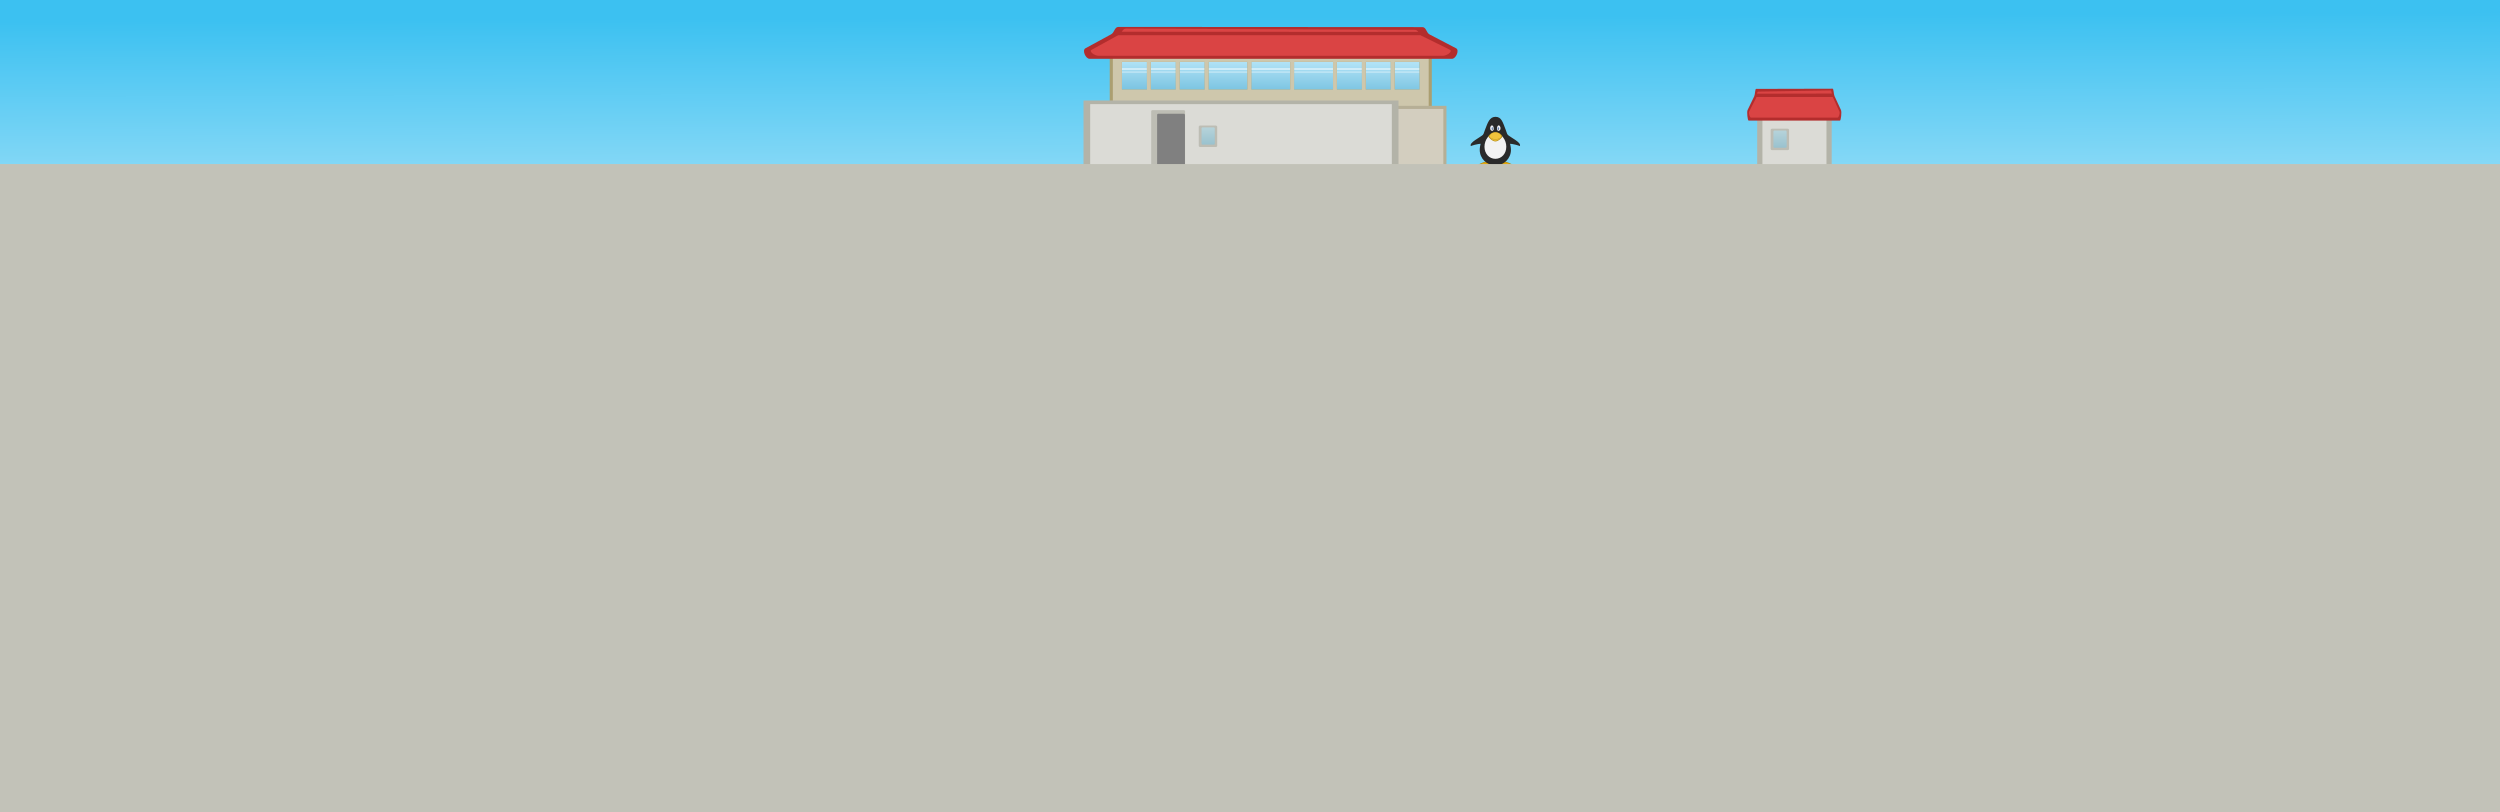<?xml version="1.0" encoding="UTF-8" standalone="no"?>
<!-- Created with Sodipodi ("http://www.sodipodi.com/") -->

<svg
   xmlns:dc="http://purl.org/dc/elements/1.1/"
   xmlns:cc="http://creativecommons.org/ns#"
   xmlns:rdf="http://www.w3.org/1999/02/22-rdf-syntax-ns#"
   xmlns:svg="http://www.w3.org/2000/svg"
   xmlns="http://www.w3.org/2000/svg"
   xmlns:xlink="http://www.w3.org/1999/xlink"
   xmlns:sodipodi="http://sodipodi.sourceforge.net/DTD/sodipodi-0.dtd"
   xmlns:inkscape="http://www.inkscape.org/namespaces/inkscape"
   inkscape:version="0.92.1 r15371"
   sodipodi:docname="railroad-bg.svg"
   xml:space="preserve"
   height="520"
   width="1600"
   sodipodi:version="0.32"
   id="svg841"
   inkscape:output_extension="org.inkscape.output.svg.inkscape"
   version="1.0"
   sodipodi:modified="true"><rect width="100%" height="100%" fill="#333333" stroke="none"/><defs
     id="defs843"><linearGradient
       inkscape:collect="always"
       id="linearGradient1067"><stop
         style="stop-color:#b0e2f6;stop-opacity:1"
         offset="0"
         id="stop1063" /><stop
         style="stop-color:#7dc5e2;stop-opacity:1"
         offset="1"
         id="stop1065" /></linearGradient><linearGradient
       id="linearGradient964"><stop
         style="stop-color:#85d8f6;stop-opacity:1"
         offset="0"
         id="stop960" /><stop
         style="stop-color:#3cc1f1;stop-opacity:1"
         offset="1"
         id="stop962" /></linearGradient><linearGradient
       y2="-133.17"
       x2="75.567"
       y1="190.143"
       x1="93.149"
       id="linearGradient881"
       xlink:href="#linearGradient964"
       gradientTransform="matrix(4.315,0,0,0.297,158.56,51.647)"
       gradientUnits="userSpaceOnUse" /><linearGradient
       gradientTransform="matrix(0.801,0,0,1.042,459.435,47.701)"
       y2="43.038"
       x2="386.575"
       y1="32.463"
       x1="386.575"
       id="linearGradient1017"
       xlink:href="#linearGradient1067"
       gradientUnits="userSpaceOnUse" /><linearGradient
       gradientTransform="matrix(1,0,0,1.086,0,-53.897)"
       gradientUnits="userSpaceOnUse"
       y2="650.05"
       x2="945.679"
       y1="637.412"
       x1="940.963"
       id="linearGradient4503"
       xlink:href="#linearGradient4497"
       inkscape:collect="always" /><linearGradient
       id="linearGradient4497"
       inkscape:collect="always"><stop
         id="stop4499"
         offset="0"
         style="stop-color:#275eb1;stop-opacity:1" /><stop
         id="stop4501"
         offset="1"
         style="stop-color:#e6ecf9;stop-opacity:1" /></linearGradient><linearGradient
       gradientTransform="matrix(-1,0,0,1.086,1919.998,-53.897)"
       gradientUnits="userSpaceOnUse"
       y2="650.05"
       x2="945.679"
       y1="637.412"
       x1="940.963"
       id="linearGradient4503-2"
       xlink:href="#linearGradient4497"
       inkscape:collect="always" /><linearGradient
       inkscape:collect="always"
       xlink:href="#linearGradient1067"
       id="linearGradient1069"
       x1="411.042"
       y1="34.395"
       x2="410.891"
       y2="51.839"
       gradientUnits="userSpaceOnUse"
       gradientTransform="translate(400,5.551)" /><linearGradient
       gradientTransform="matrix(0.801,0,0,1.042,825.435,49.701)"
       y2="43.038"
       x2="386.575"
       y1="32.463"
       x1="386.575"
       id="linearGradient1017-2"
       xlink:href="#linearGradient1067"
       gradientUnits="userSpaceOnUse" /></defs><sodipodi:namedview
     inkscape:current-layer="svg841"
     inkscape:window-y="0"
     inkscape:window-x="0"
     inkscape:window-height="1051"
     inkscape:window-width="1884"
     inkscape:cy="306.10002"
     inkscape:cx="605.0732"
     inkscape:zoom="0.64489758"
     id="base"
     width="800px"
     height="520px"
     borderlayer="true"
     showgrid="true"
     inkscape:object-bbox="false"
     inkscape:grid-points="true"
     inkscape:guide-points="true"
     showguides="false"
     inkscape:guide-bbox="true"
     guidetolerance="2.8"
     gridtolerance="3.7"
     inkscape:window-maximized="1"
     inkscape:snap-global="false" /><rect
     y="-1.3346068e-14"
     x="0"
     height="109.973"
     width="1600"
     id="rect880"
     style="font-size:12px;fill:url(#linearGradient881);fill-rule:evenodd;stroke-width:1.415" /><rect
     style="opacity:1;vector-effect:none;fill:url(#linearGradient1069);fill-opacity:1;stroke:none;stroke-width:0.756;stroke-linecap:butt;stroke-linejoin:round;stroke-miterlimit:4;stroke-dasharray:none;stroke-dashoffset:0;stroke-opacity:1"
     id="rect1061"
     width="190.577"
     height="17.782"
     x="718.004"
     y="39.583" /><rect
     style="opacity:0.298;vector-effect:none;fill:#ffffff;fill-opacity:1;stroke:none;stroke-width:0.678;stroke-linecap:butt;stroke-linejoin:round;stroke-miterlimit:4;stroke-dasharray:none;stroke-dashoffset:0;stroke-opacity:1"
     id="rect1071-7"
     width="191.379"
     height="1.121"
     x="717.228"
     y="45.61" /><rect
     style="opacity:0.542;vector-effect:none;fill:#ffffff;fill-opacity:1;stroke:none;stroke-width:0.678;stroke-linecap:butt;stroke-linejoin:round;stroke-miterlimit:4;stroke-dasharray:none;stroke-dashoffset:0;stroke-opacity:1"
     id="rect1071"
     width="191.379"
     height="1.121"
     x="717.228"
     y="43.61" /><path
     id="path908-5"
     d="m 718.004,39.583 v 17.782 h 16.03 V 39.583 Z m 18.479,-3.5e-5 v 17.782 h 16.03 V 39.583 Z m 18.479,0 v 17.782 h 16.03 V 39.583 Z m 18.479,2.7e-5 V 57.365 h 24.935 V 39.583 Z m 27.384,-2.5e-5 v 17.782 h 24.935 V 39.583 Z m 27.384,0 v 17.782 h 24.935 V 39.583 Z m 27.384,1e-6 v 17.782 H 871.623 v -17.782 z m 18.479,-1e-6 v 17.782 h 16.03 V 39.583 Z m 18.479,0 v 17.782 h 16.03 V 39.583 Z M 710.223,29.532 V 71.282 H 916.362 V 29.532 Z"
     style="font-size:12px;fill:#ab9f71;fill-opacity:1;fill-rule:evenodd;stroke-width:1.243"
     inkscape:connector-curvature="0"
     sodipodi:nodetypes="cccccccccccccccccccccccccccccccccccccccccccccccccc" /><path
     id="path908"
     d="m 718.004,39.583 v 17.782 h 16.03 V 39.583 Z m 18.479,-3.5e-5 v 17.782 h 16.03 V 39.583 Z m 18.479,0 v 17.782 h 16.03 V 39.583 Z m 18.479,2.7e-5 v 17.782 h 24.935 V 39.583 Z m 27.384,-2.5e-5 v 17.782 h 24.935 V 39.583 Z m 27.384,0 v 17.782 h 24.935 V 39.583 Z m 27.384,10e-7 v 17.782 H 871.623 v -17.782 z m 18.479,-10e-7 v 17.782 h 16.03 V 39.583 Z m 18.479,0 v 17.782 h 16.03 V 39.583 Z M 712.223,29.532 V 71.282 H 914.362 V 29.532 Z"
     style="font-size:12px;fill:#cec7ac;fill-opacity:1;fill-rule:evenodd;stroke-width:1.243"
     inkscape:connector-curvature="0"
     sodipodi:nodetypes="cccccccccccccccccccccccccccccccccccccccccccccccccc" /><g
     transform="matrix(1.731,0,0,1.241,96.028,40.303)"
     style="fill:#c2bba0;fill-opacity:1"
     id="g978"><rect
       style="opacity:1;vector-effect:none;fill:#b6af96;fill-opacity:1;stroke:none;stroke-width:0.516;stroke-linecap:butt;stroke-linejoin:round;stroke-miterlimit:4;stroke-dasharray:none;stroke-dashoffset:0;stroke-opacity:1"
       id="rect1133"
       width="28.22"
       height="34.051"
       x="451.105"
       y="22.099" /><rect
       style="opacity:1;vector-effect:none;fill:#d3cebf;fill-opacity:1;stroke:none;stroke-width:0.516;stroke-linecap:butt;stroke-linejoin:round;stroke-miterlimit:4;stroke-dasharray:none;stroke-dashoffset:0;stroke-opacity:1"
       id="rect1133-2"
       width="28.22"
       height="34.051"
       x="449.949"
       y="23.71" /></g><rect
     y="64.317"
     x="693.45"
     height="42.178"
     width="201.584"
     id="rect885-3"
     style="font-size:12px;fill:#b3b3a8;fill-opacity:1;fill-rule:evenodd;stroke-width:1.494" /><rect
     y="66.643"
     x="697.714"
     height="39.852"
     width="193.056"
     id="rect885"
     style="font-size:12px;fill:#dbdbd6;fill-opacity:1;fill-rule:evenodd;stroke-width:1.421" /><path
     sodipodi:nodetypes="sssssssss"
     id="path911-5"
     d="m 715.834,17.225 c -2.596,-0.002 -2.46,3.508 -4.686,4.718 l -16.497,8.974 c -2.225,1.211 0.09,6.718 2.686,6.718 h 231.909 c 2.596,0 4.937,-5.544 2.686,-6.718 l -16.966,-8.853 c -2.252,-1.175 -2.09,-4.717 -4.686,-4.718 z"
     style="font-size:12px;fill:#b32d2d;fill-opacity:1;fill-rule:evenodd;stroke-width:1.408"
     inkscape:connector-curvature="0" /><path
     sodipodi:nodetypes="sssssssss"
     id="path911"
     d="m 720.683,18.321 c -2.467,-0.01 -2.423,2.75 -4.453,3.866 l -17.577,9.664 c -2.03,1.116 1.986,3.866 4.453,3.866 h 220.373 c 2.467,0 6.547,-2.832 4.453,-3.866 l -18.022,-8.891 c -2.095,-1.033 -1.986,-3.855 -4.453,-3.866 z"
     style="font-size:12px;fill:#da4444;fill-opacity:1;fill-rule:evenodd;stroke-width:1.243"
     inkscape:connector-curvature="0" /><path
     sodipodi:nodetypes="csccscc"
     id="path917"
     d="m 716.659,20.321 c -0.448,0 -1.703,0.337 -1.501,0.677 l -1.155,1.546 h 197.578 l -1.155,-1.45 c -0.249,-0.312 -0.361,-0.677 -0.808,-0.677 z"
     style="font-size:12px;fill:#b32d2d;fill-opacity:1;fill-rule:evenodd;stroke-width:1.266"
     inkscape:connector-curvature="0" /><rect
     ry="0.787"
     y="70.473"
     x="736.769"
     height="36.184"
     width="21.695"
     id="rect1001"
     style="font-size:12px;fill:#bdbdb4;fill-opacity:1;fill-rule:evenodd;stroke-width:1.972"
     rx="0.862" /><rect
     style="font-size:12px;fill:#b3b3a8;fill-opacity:1;fill-rule:evenodd;stroke-width:1.324"
     id="rect1022-9"
     width="47.697"
     height="33.345"
     x="1124.598"
     y="73.048" /><rect
     style="font-size:12px;fill:#dbdbd6;fill-opacity:1;fill-rule:evenodd;stroke-width:1.227"
     id="rect1022"
     width="40.968"
     height="33.345"
     x="1127.963"
     y="73.048" /><path
     inkscape:connector-curvature="0"
     style="font-size:12px;fill:#b32d2d;fill-opacity:1;fill-rule:evenodd;stroke-width:0.707"
     d="m 1172.899,56.765 c 0.654,-0.002 0.62,3.508 1.181,4.718 l 4.158,8.974 c 0.561,1.211 -0.023,6.718 -0.677,6.718 h -58.446 c -0.654,0 -1.244,-5.544 -0.677,-6.718 l 4.276,-8.853 c 0.568,-1.175 0.527,-4.717 1.181,-4.718 z"
     id="path911-5-2"
     sodipodi:nodetypes="sssssssss" /><path
     inkscape:connector-curvature="0"
     style="font-size:12px;fill:#da4444;fill-opacity:1;fill-rule:evenodd;stroke-width:0.624"
     d="m 1171.677,57.862 c 0.622,-0.01 0.611,2.75 1.122,3.866 l 4.43,9.664 c 0.512,1.116 -0.5,3.866 -1.122,3.866 h -55.538 c -0.622,0 -1.65,-2.832 -1.122,-3.866 l 4.542,-8.891 c 0.528,-1.033 0.5,-3.855 1.122,-3.866 z"
     id="path911-7"
     sodipodi:nodetypes="sssssssss" /><path
     inkscape:connector-curvature="0"
     style="font-size:12px;fill:#b32d2d;fill-opacity:1;fill-rule:evenodd;stroke-width:0.635"
     d="m 1172.691,59.862 c 0.113,0 0.429,0.337 0.378,0.677 l 0.291,1.546 h -49.794 l 0.291,-1.45 c 0.063,-0.312 0.091,-0.677 0.204,-0.677 z"
     id="path917-0"
     sodipodi:nodetypes="csccscc" /><rect
     ry="0.716"
     y="72.799"
     x="740.557"
     height="32.914"
     width="17.818"
     id="rect1016"
     style="font-size:12px;fill:#808080;fill-opacity:1;fill-rule:evenodd;stroke-width:1.727"
     rx="0.689" /><rect
     ry="0.817"
     y="80.359"
     x="767.208"
     height="13.728"
     width="11.8"
     id="rect1018"
     style="font-size:12px;fill:#bdbdb4;fill-opacity:1;fill-rule:evenodd;stroke-width:1.319"
     rx="0.836" /><rect
     ry="0.656"
     y="81.521"
     x="768.989"
     height="11.017"
     width="8.468"
     id="rect1019"
     style="font-size:12px;opacity:0.569;fill:url(#linearGradient1017);fill-opacity:1;fill-rule:evenodd;stroke-width:1.142"
     rx="0.639" /><g
     id="g1038"
     transform="matrix(0.803,0,0,0.803,651.381,-49.548)"><g
       transform="matrix(0.088,0,0,0.088,322.074,129.448)"
       style="display:inline"
       inkscape:label="tux"
       id="layer2"><path
         sodipodi:nodetypes="csszszcc"
         inkscape:connector-curvature="0"
         id="path3775-3"
         d="m 725.199,688.208 c 24.967,-0.205 97.878,26.993 95.523,37.321 -0.614,2.692 -26.124,11.803 -36.008,16.459 -5.641,2.657 2.654,10.746 -2.592,11.393 -5.246,0.647 -19.549,-5.19 -31.039,-5.982 -14.762,-1.017 -42.823,3.17 -49.084,2.546 -6.26,-0.624 -14.496,-45.402 -11.002,-47.025 10.372,-4.778 26.822,-14.168 34.201,-14.713 z"
         style="display:inline;opacity:0.99;fill:#a78014;fill-opacity:1;stroke:none" /><path
         sodipodi:nodetypes="csszszcc"
         inkscape:connector-curvature="0"
         id="path3775"
         d="m 607.111,688.21 c -24.967,-0.205 -97.878,26.993 -95.523,37.321 0.614,2.692 26.124,11.803 36.008,16.459 5.641,2.657 -2.654,10.746 2.592,11.393 5.246,0.647 19.549,-5.19 31.039,-5.982 14.762,-1.017 42.823,3.17 49.084,2.546 6.26,-0.624 14.496,-45.402 11.002,-47.025 -10.372,-4.778 -26.822,-14.168 -34.201,-14.713 z"
         style="display:inline;fill:#a78014;fill-opacity:1;stroke:none" /><g
         transform="matrix(1.615,0,0,1.615,-885.604,-643.173)"
         id="g4667"
         style="display:inline"><path
           style="display:inline;fill:#e2a70e;fill-opacity:1;stroke:none"
           d="m 921.346,828.775 c -13.481,-0.111 -52.851,12.576 -51.579,18.152 0.331,1.453 14.106,4.373 19.443,6.887 3.046,1.435 0.311,5.803 3.144,6.152 2.833,0.349 8.812,-2.802 15.015,-3.23 7.971,-0.549 25.123,1.967 28.504,1.63 3.38,-0.337 3.828,-22.771 1.941,-23.648 -5.601,-2.58 -12.483,-5.65 -16.467,-5.944 z"
           id="path3775-9"
           inkscape:connector-curvature="0"
           sodipodi:nodetypes="csszszcc" /><path
           style="display:inline;fill:#e2a70e;fill-opacity:1;stroke:none"
           d="m 999.311,828.775 c 13.482,-0.111 52.851,12.576 51.579,18.152 -0.331,1.453 -14.106,4.373 -19.443,6.887 -3.046,1.435 -0.311,5.803 -3.144,6.152 -2.833,0.349 -8.812,-2.802 -15.015,-3.23 -7.971,-0.549 -25.123,1.967 -28.504,1.63 -3.38,-0.337 -3.828,-22.771 -1.941,-23.648 5.601,-2.58 12.483,-5.65 16.467,-5.944 z"
           id="path3775-9-3"
           inkscape:connector-curvature="0"
           sodipodi:nodetypes="csszszcc" /></g><g
         transform="matrix(1.615,0,0,1.615,-885.073,-643.173)"
         style="display:inline;fill:#2a2a2a;fill-opacity:1"
         id="g4602"><path
           style="color:#000000;display:inline;overflow:visible;visibility:visible;fill:#2a2a2a;fill-opacity:1;fill-rule:nonzero;stroke:none;stroke-width:0.5;marker:none;enable-background:accumulate"
           d="m 1047.581,761.802 c 0,48.369 -39.211,87.581 -87.581,87.581 -48.369,0 -87.581,-39.211 -87.581,-87.581 0,-24.185 13.803,-71.409 29.652,-112.587 15.849,-41.178 25.492,-72.499 59.033,-72.499 33.542,0 40.975,31.321 56.824,72.499 15.849,41.178 29.652,88.402 29.652,112.587 z"
           id="path2992"
           inkscape:connector-curvature="0"
           sodipodi:nodetypes="ssszzzs" /><path
           style="fill:#2a2a2a;fill-opacity:1;stroke:none"
           d="m 1037.622,728.006 c 23.716,-0.381 55.657,10.63 59.745,12.839 10.97,-19.992 -50.045,-46.777 -71.296,-65.892 -12.132,-10.912 6.473,51.314 11.55,53.053 z"
           id="path3807"
           inkscape:connector-curvature="0"
           sodipodi:nodetypes="ccsc" /><path
           style="display:inline;fill:#2a2a2a;fill-opacity:1;stroke:none"
           d="m 882.378,728.006 c -23.716,-0.381 -55.657,10.63 -59.745,12.839 -10.97,-19.992 50.045,-46.777 71.296,-65.892 12.132,-10.912 -6.473,51.314 -11.55,53.053 z"
           id="path3807-7"
           inkscape:connector-curvature="0"
           sodipodi:nodetypes="ccsc" /></g><path
         sodipodi:nodetypes="sssss"
         inkscape:connector-curvature="0"
         id="path3829"
         d="m 764.453,559.439 c 0,62.097 -42.436,109.205 -98.769,109.205 -56.333,0 -98.769,-47.109 -98.769,-109.205 0,-62.097 42.436,-122.128 98.769,-122.128 56.333,0 98.769,60.032 98.769,122.128 z"
         style="color:#000000;display:inline;overflow:visible;visibility:visible;fill:#f2f2f2;fill-opacity:1;fill-rule:nonzero;stroke:none;stroke-width:0.5;marker:none;enable-background:accumulate" /><path
         sodipodi:nodetypes="szszs"
         inkscape:connector-curvature="0"
         id="path3792"
         d="m 728.156,465.267 c 0,12.887 -36.853,46.147 -62.472,46.147 -25.619,0 -62.472,-34.537 -62.472,-46.147 0,-10.301 27.97,-38.61 62.472,-38.61 34.502,0 62.472,27.467 62.472,38.61 z"
         style="color:#000000;display:inline;overflow:visible;visibility:visible;fill:#b28b16;fill-opacity:1;fill-rule:nonzero;stroke:none;stroke-width:0.5;marker:none;enable-background:accumulate" /><path
         sodipodi:nodetypes="szszs"
         inkscape:connector-curvature="0"
         id="path3792-7"
         d="m 719.558,465.786 c 0,11.114 -31.78,39.796 -53.874,39.796 -22.093,0 -53.874,-29.784 -53.874,-39.796 0,-8.883 18.287,-36.526 53.874,-36.526 35.586,0 53.874,26.917 53.874,36.526 z"
         style="color:#000000;display:inline;overflow:visible;visibility:visible;fill:#f1c43c;fill-opacity:1;fill-rule:nonzero;stroke:none;stroke-width:0.5;marker:none;enable-background:accumulate" /><path
         sodipodi:nodetypes="ccsccsc"
         inkscape:connector-curvature="0"
         id="path3803"
         d="m 605.461,466.587 -0.101,1.161 c 0,0 25.916,26.906 60.324,26.906 34.408,0 60.324,-26.906 60.324,-26.906 l -0.101,-1.161 c 0,0 -26.661,24.751 -60.223,24.751 -33.562,0 -60.223,-24.751 -60.223,-24.751 z"
         style="color:#000000;font-style:normal;font-variant:normal;font-weight:normal;font-stretch:normal;font-size:medium;line-height:normal;font-family:Sans;-inkscape-font-specification:Sans;text-indent:0;text-align:start;text-decoration:none;text-decoration-line:none;letter-spacing:normal;word-spacing:normal;text-transform:none;writing-mode:lr-tb;direction:ltr;baseline-shift:baseline;text-anchor:start;display:inline;overflow:visible;visibility:visible;fill:#b28b16;fill-opacity:1;stroke:none;stroke-width:1px;marker:none;enable-background:accumulate" /><g
         transform="matrix(1.615,0,0,1.615,-885.022,-643.173)"
         id="g4625"
         style="display:inline"><path
           style="fill:#f2f2f5;fill-opacity:1;stroke:none"
           d="m 939.016,625.167 c 8.223,-3.274 13.362,12.734 11.801,21.21 -1.561,8.476 -9.504,12.463 -16.25,5.306 -6.746,-7.156 -3.774,-23.242 4.449,-26.516 z"
           id="path2999"
           inkscape:connector-curvature="0"
           sodipodi:nodetypes="zzzz" /><path
           style="display:inline;fill:url(#linearGradient4503);fill-opacity:1;stroke:none"
           d="m 942.972,636.293 c 6.989,-0.193 7.867,17.204 1.526,16.26 -6.341,-0.944 -8.515,-16.067 -1.526,-16.26 z"
           id="path3769-9"
           inkscape:connector-curvature="0"
           sodipodi:nodetypes="zzz" /><path
           style="fill:#171717;fill-opacity:1;stroke:none"
           d="m 943.913,641.709 c 2.95,-0.086 3.321,7.676 0.644,7.255 -2.677,-0.421 -3.594,-7.168 -0.644,-7.255 z"
           id="path3769"
           inkscape:connector-curvature="0"
           sodipodi:nodetypes="zzz" /><path
           style="display:inline;fill:#f2f2f5;fill-opacity:1;stroke:none"
           d="m 980.921,625.167 c -8.223,-3.274 -13.362,12.734 -11.801,21.21 1.561,8.476 9.504,12.463 16.25,5.306 6.746,-7.156 3.774,-23.242 -4.449,-26.516 z"
           id="path2999-2"
           inkscape:connector-curvature="0"
           sodipodi:nodetypes="zzzz" /><path
           style="display:inline;fill:url(#linearGradient4503-2);fill-opacity:1;stroke:none"
           d="m 977.026,636.293 c -6.989,-0.193 -7.867,17.204 -1.526,16.26 6.341,-0.944 8.515,-16.067 1.526,-16.26 z"
           id="path3769-9-5"
           inkscape:connector-curvature="0"
           sodipodi:nodetypes="zzz" /><path
           style="display:inline;fill:#171717;fill-opacity:1;stroke:none"
           d="m 976.087,641.709 c -2.95,-0.086 -3.321,7.676 -0.644,7.255 2.677,-0.421 3.594,-7.168 0.644,-7.255 z"
           id="path3769-6"
           inkscape:connector-curvature="0"
           sodipodi:nodetypes="zzz" /><path
           style="display:inline;fill:#ffffff;fill-opacity:0.902;stroke:none"
           d="m 941.33,639.499 c 2.594,-0.065 2.92,5.77 0.567,5.453 -2.354,-0.317 -3.161,-5.389 -0.567,-5.453 z"
           id="path3769-2"
           inkscape:connector-curvature="0"
           sodipodi:nodetypes="zzz" /><path
           style="display:inline;fill:#ffffff;fill-opacity:0.767;stroke:none"
           d="m 942.099,645.818 c 1.705,-0.034 1.919,3.048 0.372,2.88 -1.547,-0.167 -2.077,-2.846 -0.372,-2.88 z"
           id="path3769-2-0"
           inkscape:connector-curvature="0"
           sodipodi:nodetypes="zzz" /><path
           style="display:inline;fill:#ffffff;fill-opacity:0.902;stroke:none"
           d="m 974.668,639.499 c -2.594,-0.065 -2.92,5.77 -0.567,5.453 2.354,-0.317 3.161,-5.389 0.567,-5.453 z"
           id="path3769-2-9"
           inkscape:connector-curvature="0"
           sodipodi:nodetypes="zzz" /><path
           style="display:inline;fill:#ffffff;fill-opacity:0.767;stroke:none"
           d="m 973.898,645.818 c -1.705,-0.034 -1.919,3.048 -0.372,2.88 1.547,-0.167 2.077,-2.846 0.372,-2.88 z"
           id="path3769-2-0-2"
           inkscape:connector-curvature="0"
           sodipodi:nodetypes="zzz" /></g></g></g><rect
     y="105"
     x="0"
     height="415"
     width="1600"
     id="rect845"
     style="font-size:12px;fill:#c2c2b8;fill-opacity:1;fill-rule:evenodd;stroke-width:1.41" /><rect
     ry="0.817"
     y="82.359"
     x="1133.207"
     height="13.728"
     width="11.8"
     id="rect1018-8"
     style="font-size:12px;fill:#bdbdb4;fill-opacity:1;fill-rule:evenodd;stroke-width:1.319"
     rx="0.836" /><rect
     ry="0.656"
     y="83.521"
     x="1134.988"
     height="11.017"
     width="8.468"
     id="rect1019-7"
     style="font-size:12px;opacity:0.569;fill:url(#linearGradient1017-2);fill-opacity:1;fill-rule:evenodd;stroke-width:1.142"
     rx="0.639" /></svg>